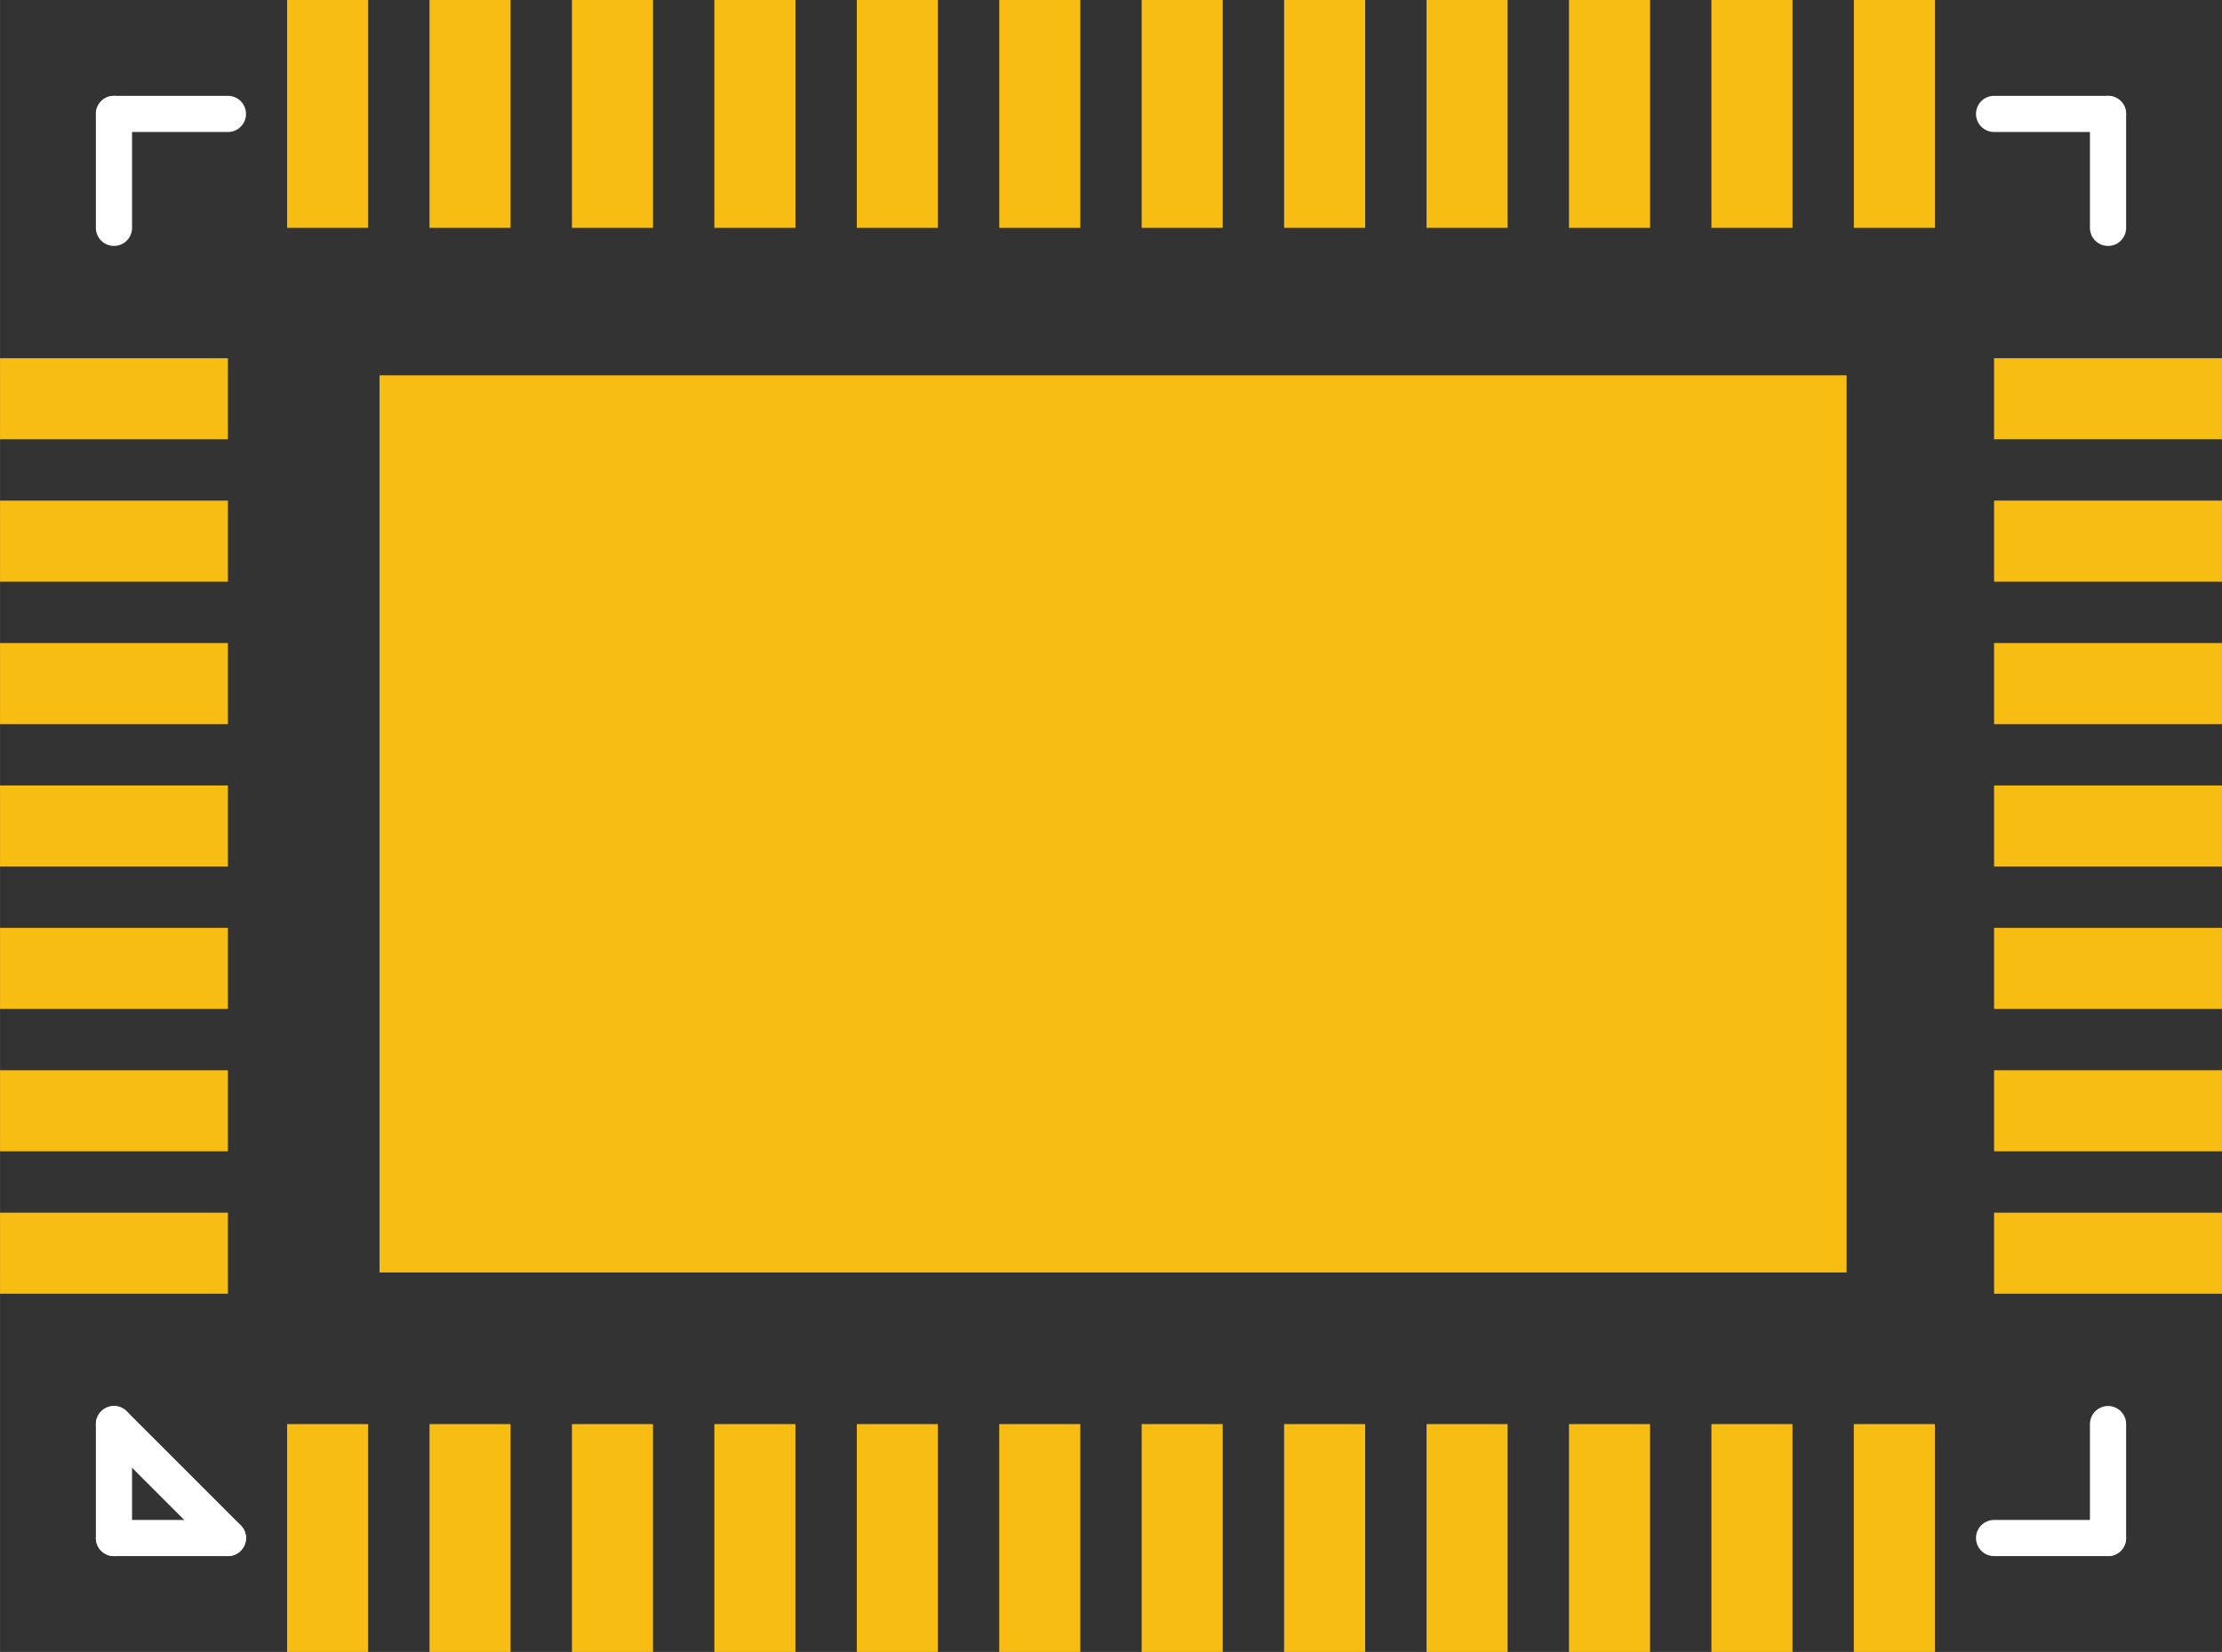 <?xml version='1.0' encoding='UTF-8' standalone='no'?>
<!-- Created with Inkscape (http://www.inkscape.org/) -->
<svg xmlns="http://www.w3.org/2000/svg" width="27.638" version="1.2"  height="20.551" viewBox="0 0 307.086 228.347">
    <rect x="0" y="0" width="307.086" height="228.347" fill="#333333" stroke="none"/>
    <desc >
        <referenceFile >QFN-32_pcb.svg</referenceFile>
    </desc>
    <g gorn="0.1"  id="copper1">
        <g  transform="matrix(0,1,-1,0,277.586,147.61)">
            <g >
                <g gorn="0.1.0.0.0"  id="g9" stroke-width="0">
                    <g gorn="0.1.0.0.0.0"  id="g11" stroke-width="0">
                        <rect width="31.496" x="49.24" y="207.024" fill="#f7bd13" gorn="0.1.0.0.0.0.0"  height="11.205" stroke="none" id="connector1pad"/>
                    </g>
                </g>
            </g>
        </g>
        <rect width="31.496" x="3.469447e-18" y="49.516" fill="#f7bd13" gorn="0.1.1"  height="11.205" stroke="none" id="connector31pad"/>
        <g  transform="matrix(0,-1,1,0,147.609,179.161)">
            <g >
                <g gorn="0.1.2.0.0"  id="g15" stroke-width="0">
                    <g gorn="0.1.2.0.0.0"  id="g17" stroke-width="0">
                        <rect width="31.496" x="147.665" y="10.173" fill="#f7bd13" gorn="0.1.2.0.0.0.0"  height="11.205" stroke="none" id="connector24pad"/>
                    </g>
                </g>
            </g>
        </g>
        <g  transform="matrix(0,1,-1,0,297.271,127.925)">
            <g >
                <g gorn="0.1.3.0.0"  id="g20" stroke-width="0">
                    <g gorn="0.1.3.0.0.0"  id="g22" stroke-width="0">
                        <rect width="31.496" x="68.925" y="207.024" fill="#f7bd13" gorn="0.1.3.0.0.0.0"  height="11.205" stroke="none" id="connector2pad"/>
                    </g>
                </g>
            </g>
        </g>
        <g  transform="matrix(0,-1,1,0,68.87,100.421)">
            <g >
                <g gorn="0.1.4.0.0"  id="g25" stroke-width="0">
                    <g gorn="0.1.4.0.0.0"  id="g27" stroke-width="0">
                        <rect width="31.496" x="68.925" y="10.173" fill="#f7bd13" gorn="0.1.4.0.0.0.0"  height="11.205" stroke="none" id="connector28pad"/>
                    </g>
                </g>
            </g>
        </g>
        <g  transform="matrix(0,1,-1,0,316.955,108.24)">
            <g >
                <g gorn="0.1.5.0.0"  id="g30" stroke-width="0">
                    <g gorn="0.1.5.0.0.0"  id="g32" stroke-width="0">
                        <rect width="31.496" x="88.61" y="207.024" fill="#f7bd13" gorn="0.1.5.0.0.0.0"  height="11.205" stroke="none" id="connector3pad"/>
                    </g>
                </g>
            </g>
        </g>
        <rect width="31.496" x="3.469447e-18" y="128.256" fill="#f7bd13" gorn="0.1.6"  height="11.205" stroke="none" id="connector35pad"/>
        <g  transform="matrix(0,1,-1,0,336.641,88.555)">
            <g >
                <g gorn="0.1.7.0.0"  id="g36" stroke-width="0">
                    <g gorn="0.1.7.0.0.0"  id="g38" stroke-width="0">
                        <rect width="31.496" x="108.295" y="207.024" fill="#f7bd13" gorn="0.1.7.0.0.0.0"  height="11.205" stroke="none" id="connector4pad"/>
                    </g>
                </g>
            </g>
        </g>
        <g  transform="matrix(0,-1,1,0,108.24,139.792)">
            <g >
                <g gorn="0.1.8.0.0"  id="g41" stroke-width="0">
                    <g gorn="0.1.8.0.0.0"  id="g43" stroke-width="0">
                        <rect width="31.496" x="108.295" y="10.173" fill="#f7bd13" gorn="0.1.8.0.0.0.0"  height="11.205" stroke="none" id="connector26pad"/>
                    </g>
                </g>
            </g>
        </g>
        <g  transform="matrix(0,1,-1,0,356.326,68.87)">
            <g >
                <g gorn="0.1.9.0.0"  id="g46" stroke-width="0">
                    <g gorn="0.1.9.0.0.0"  id="g48" stroke-width="0">
                        <rect width="31.496" x="127.98" y="207.024" fill="#f7bd13" gorn="0.1.9.0.0.0.0"  height="11.205" stroke="none" id="connector5pad"/>
                    </g>
                </g>
            </g>
        </g>
        <g  transform="matrix(0,-1,1,0,29.5,61.051)">
            <g >
                <g gorn="0.1.10.0.0"  id="g51" stroke-width="0">
                    <g gorn="0.1.10.0.0.0"  id="g53" stroke-width="0">
                        <rect width="31.496" x="29.555" y="10.173" fill="#f7bd13" gorn="0.1.10.0.0.0.0"  height="11.205" stroke="none" id="connector30pad"/>
                    </g>
                </g>
            </g>
        </g>
        <g  transform="matrix(0,1,-1,0,376.011,49.185)">
            <g >
                <g gorn="0.1.11.0.0"  id="g56" stroke-width="0">
                    <g gorn="0.1.11.0.0.0"  id="g58" stroke-width="0">
                        <rect width="31.496" x="147.665" y="207.024" fill="#f7bd13" gorn="0.1.11.0.0.0.0"  height="11.205" stroke="none" id="connector6pad"/>
                    </g>
                </g>
            </g>
        </g>
        <rect width="31.496" x="3.469447e-18" y="88.886" fill="#f7bd13" gorn="0.1.12"  height="11.205" stroke="none" id="connector33pad"/>
        <g  transform="matrix(0,1,-1,0,395.696,29.5)">
            <g >
                <g gorn="0.1.13.0.0"  id="g62" stroke-width="0">
                    <g gorn="0.1.13.0.0.0"  id="g64" stroke-width="0">
                        <rect width="31.496" x="167.35" y="207.024" fill="#f7bd13" gorn="0.1.13.0.0.0.0"  height="11.205" stroke="none" id="connector7pad"/>
                    </g>
                </g>
            </g>
        </g>
        <rect width="31.496" x="3.469447e-18" y="167.626" fill="#f7bd13" gorn="0.1.14"  height="11.205" stroke="none" id="connector37pad"/>
        <g  transform="matrix(-1,0,0,-1,503.964,356.328)">
            <g >
                <g gorn="0.1.15.0.0"  id="g68" stroke-width="0">
                    <g gorn="0.1.15.0.0.0"  id="g70" stroke-width="0">
                        <rect width="31.496" x="196.878" y="177.496" fill="#f7bd13" gorn="0.1.15.0.0.0.0"  height="11.205" stroke="none" id="connector12pad"/>
                    </g>
                </g>
            </g>
        </g>
        <g  transform="matrix(0,-1,1,0,127.925,159.477)">
            <g >
                <g gorn="0.1.16.0.0"  id="g73" stroke-width="0">
                    <g gorn="0.1.16.0.0.0"  id="g75" stroke-width="0">
                        <rect width="31.496" x="127.98" y="10.173" fill="#f7bd13" gorn="0.1.16.0.0.0.0"  height="11.205" stroke="none" id="connector25pad"/>
                    </g>
                </g>
            </g>
        </g>
        <g  transform="matrix(-1,0,0,-1,503.964,316.957)">
            <g >
                <g gorn="0.1.17.0.0"  id="g78" stroke-width="0">
                    <g gorn="0.1.17.0.0.0"  id="g80" stroke-width="0">
                        <rect width="31.496" x="196.878" y="157.812" fill="#f7bd13" gorn="0.1.17.0.0.0.0"  height="11.205" stroke="none" id="connector13pad"/>
                    </g>
                </g>
            </g>
        </g>
        <g  transform="matrix(0,-1,1,0,88.555,120.106)">
            <g >
                <g gorn="0.1.18.0.0"  id="g83" stroke-width="0">
                    <g gorn="0.1.18.0.0.0"  id="g85" stroke-width="0">
                        <rect width="31.496" x="88.61" y="10.173" fill="#f7bd13" gorn="0.1.18.0.0.0.0"  height="11.205" stroke="none" id="connector27pad"/>
                    </g>
                </g>
            </g>
        </g>
        <g  transform="matrix(-1,0,0,-1,503.964,277.588)">
            <g >
                <g gorn="0.1.19.0.0"  id="g88" stroke-width="0">
                    <g gorn="0.1.19.0.0.0"  id="g90" stroke-width="0">
                        <rect width="31.496" x="196.878" y="138.126" fill="#f7bd13" gorn="0.1.19.0.0.0.0"  height="11.205" stroke="none" id="connector14pad"/>
                    </g>
                </g>
            </g>
        </g>
        <g  transform="matrix(0,-1,1,0,49.185,80.736)">
            <g >
                <g gorn="0.1.20.0.0"  id="g93" stroke-width="0">
                    <g gorn="0.1.20.0.0.0"  id="g95" stroke-width="0">
                        <rect width="31.496" x="49.24" y="10.173" fill="#f7bd13" gorn="0.1.20.0.0.0.0"  height="11.205" stroke="none" id="connector29pad"/>
                    </g>
                </g>
            </g>
        </g>
        <g  transform="matrix(-1,0,0,-1,503.964,238.218)">
            <g >
                <g gorn="0.1.21.0.0"  id="g98" stroke-width="0">
                    <g gorn="0.1.21.0.0.0"  id="g100" stroke-width="0">
                        <rect width="31.496" x="196.878" y="118.441" fill="#f7bd13" gorn="0.1.21.0.0.0.0"  height="11.205" stroke="none" id="connector15pad"/>
                    </g>
                </g>
            </g>
        </g>
        <g  transform="matrix(-1,0,0,-1,503.964,198.847)">
            <g >
                <g gorn="0.1.22.0.0"  id="g104" stroke-width="0">
                    <g gorn="0.1.22.0.0.0"  id="g106" stroke-width="0">
                        <rect width="31.496" x="196.878" y="98.756" fill="#f7bd13" gorn="0.1.22.0.0.0.0"  height="11.205" stroke="none" id="connector16pad"/>
                    </g>
                </g>
            </g>
        </g>
        <rect width="31.496" x="3.469447e-18" y="69.201" fill="#f7bd13" gorn="0.1.23"  height="11.205" stroke="none" id="connector32pad"/>
        <g  transform="matrix(-1,0,0,-1,503.964,159.476)">
            <g >
                <g gorn="0.1.24.0.0"  id="g110" stroke-width="0">
                    <g gorn="0.1.24.0.0.0"  id="g112" stroke-width="0">
                        <rect width="31.496" x="196.878" y="79.071" fill="#f7bd13" gorn="0.1.24.0.0.0.0"  height="11.205" stroke="none" id="connector17pad"/>
                    </g>
                </g>
            </g>
        </g>
        <rect width="31.496" x="3.469447e-18" y="108.571" fill="#f7bd13" gorn="0.1.25"  height="11.205" stroke="none" id="connector34pad"/>
        <g  transform="matrix(-1,0,0,-1,503.964,120.106)">
            <g >
                <g gorn="0.1.26.0.0"  id="g116" stroke-width="0">
                    <g gorn="0.1.26.0.0.0"  id="g118" stroke-width="0">
                        <rect width="31.496" x="196.878" y="59.386" fill="#f7bd13" gorn="0.1.26.0.0.0.0"  height="11.205" stroke="none" id="connector18pad"/>
                    </g>
                </g>
            </g>
        </g>
        <rect width="31.496" x="3.469447e-18" y="147.942" fill="#f7bd13" gorn="0.1.27"  height="11.205" stroke="none" id="connector36pad"/>
        <g  transform="matrix(0,-1,1,0,167.296,198.846)">
            <g >
                <g gorn="0.1.28.0.0"  id="g127" stroke-width="0">
                    <g gorn="0.1.28.0.0.0"  id="g129" stroke-width="0">
                        <rect width="31.496" x="167.35" y="10.173" fill="#f7bd13" gorn="0.1.28.0.0.0.0"  height="11.205" stroke="none" id="connector23pad"/>
                    </g>
                </g>
            </g>
        </g>
        <g  transform="matrix(0,1,-1,0,257.901,167.296)">
            <g >
                <g gorn="0.1.29.0.0"  id="g132" stroke-width="0">
                    <g gorn="0.1.29.0.0.0"  id="g134" stroke-width="0">
                        <rect width="31.496" x="29.555" y="207.024" fill="#f7bd13" gorn="0.1.29.0.0.0.0"  height="11.205" stroke="none" id="connector0pad"/>
                    </g>
                </g>
            </g>
        </g>
        <g  transform="matrix(0,1,-1,0,415.381,29.5)">
            <g >
                <g gorn="0.1.30.0.0"  id="g62-2" stroke-width="0">
                    <g gorn="0.1.30.0.0.0"  id="g64-1" stroke-width="0">
                        <rect width="31.496" x="167.35" y="207.024" fill="#f7bd13" gorn="0.1.30.0.0.0.0"  height="11.205" stroke="none" id="connector8pad"/>
                    </g>
                </g>
            </g>
        </g>
        <g  transform="matrix(0,-1,1,0,186.981,198.846)">
            <g >
                <g gorn="0.1.31.0.0"  id="g127-6" stroke-width="0">
                    <g gorn="0.1.31.0.0.0"  id="g129-9" stroke-width="0">
                        <rect width="31.496" x="167.35" y="10.173" fill="#f7bd13" gorn="0.1.31.0.0.0.0"  height="11.205" stroke="none" id="connector22pad"/>
                    </g>
                </g>
            </g>
        </g>
        <g  transform="matrix(0,1,-1,0,435.067,29.5)">
            <g >
                <g gorn="0.1.32.0.0"  id="g62-2-1" stroke-width="0">
                    <g gorn="0.1.32.0.0.0"  id="g64-1-3" stroke-width="0">
                        <rect width="31.496" x="167.35" y="207.024" fill="#f7bd13" gorn="0.1.32.0.0.0.0"  height="11.205" stroke="none" id="connector9pad"/>
                    </g>
                </g>
            </g>
        </g>
        <g  transform="matrix(0,-1,1,0,206.667,198.846)">
            <g >
                <g gorn="0.1.33.0.0"  id="g127-6-0" stroke-width="0">
                    <g gorn="0.1.33.0.0.0"  id="g129-9-8" stroke-width="0">
                        <rect width="31.496" x="167.35" y="10.173" fill="#f7bd13" gorn="0.1.33.0.0.0.0"  height="11.205" stroke="none" id="connector21pad"/>
                    </g>
                </g>
            </g>
        </g>
        <g  transform="matrix(0,1,-1,0,454.752,29.5)">
            <g >
                <g gorn="0.1.34.0.0"  id="g62-2-1-5" stroke-width="0">
                    <g gorn="0.1.34.0.0.0"  id="g64-1-3-7" stroke-width="0">
                        <rect width="31.496" x="167.35" y="207.024" fill="#f7bd13" gorn="0.1.34.0.0.0.0"  height="11.205" stroke="none" id="connector10pad"/>
                    </g>
                </g>
            </g>
        </g>
        <g  transform="matrix(0,-1,1,0,226.352,198.846)">
            <g >
                <g gorn="0.1.35.0.0"  id="g127-6-0-8" stroke-width="0">
                    <g gorn="0.1.35.0.0.0"  id="g129-9-8-3" stroke-width="0">
                        <rect width="31.496" x="167.35" y="10.173" fill="#f7bd13" gorn="0.1.35.0.0.0.0"  height="11.205" stroke="none" id="connector20pad"/>
                    </g>
                </g>
            </g>
        </g>
        <g  transform="matrix(0,1,-1,0,474.437,29.5)">
            <g >
                <g gorn="0.1.36.0.0"  id="g62-2-1-5-3" stroke-width="0">
                    <g gorn="0.1.36.0.0.0"  id="g64-1-3-7-4" stroke-width="0">
                        <rect width="31.496" x="167.35" y="207.024" fill="#f7bd13" gorn="0.1.36.0.0.0.0"  height="11.205" stroke="none" id="connector11pad"/>
                    </g>
                </g>
            </g>
        </g>
        <g  transform="matrix(0,-1,1,0,246.037,198.846)">
            <g >
                <g gorn="0.1.37.0.0"  id="g127-6-0-8-6" stroke-width="0">
                    <g gorn="0.1.37.0.0.0"  id="g129-9-8-3-6" stroke-width="0">
                        <rect width="31.496" x="167.35" y="10.173" fill="#f7bd13" gorn="0.1.37.0.0.0.0"  height="11.205" stroke="none" id="connector19pad"/>
                    </g>
                </g>
            </g>
        </g>
        <rect width="202.756" x="52.453" y="51.878" fill="#f7bd13" gorn="0.1.38"  height="124.016" stroke="none" id="connector38pad"/>
    </g>
    <g gorn="0.2"  id="silkscreen">
        <line gorn="0.2.0"  stroke="#ffffff" style="stroke-linecap:round" id="line146" y1="31.496" y2="15.748" x1="15.748" stroke-width="5" x2="15.748"/>
        <line gorn="0.2.1"  stroke="#ffffff" style="stroke-linecap:round" id="line148" y1="15.748" y2="15.748" x1="15.748" stroke-width="5" x2="31.496"/>
        <line gorn="0.2.2"  stroke="#ffffff" style="stroke-linecap:round" id="line150" y1="15.748" y2="15.748" x1="275.591" stroke-width="5" x2="291.339"/>
        <line gorn="0.2.3"  stroke="#ffffff" style="stroke-linecap:round" id="line152" y1="15.748" y2="31.496" x1="291.339" stroke-width="5" x2="291.339"/>
        <line gorn="0.2.4"  stroke="#ffffff" style="stroke-linecap:round" id="line154" y1="196.85" y2="212.599" x1="291.339" stroke-width="5" x2="291.339"/>
        <line gorn="0.2.5"  stroke="#ffffff" style="stroke-linecap:round" id="line156" y1="212.599" y2="212.599" x1="291.339" stroke-width="5" x2="275.591"/>
        <line gorn="0.2.6"  stroke="#ffffff" style="stroke-linecap:round" id="line158" y1="212.599" y2="212.599" x1="31.496" stroke-width="5" x2="15.748"/>
        <line gorn="0.2.7"  stroke="#ffffff" style="stroke-linecap:round" id="line160" y1="212.599" y2="196.85" x1="15.748" stroke-width="5" x2="15.748"/>
        <line gorn="0.2.8"  stroke="#ffffff" style="stroke-linecap:round" id="line162" y1="196.85" y2="212.599" x1="15.748" stroke-width="5" x2="31.496"/>
    </g>
</svg>
